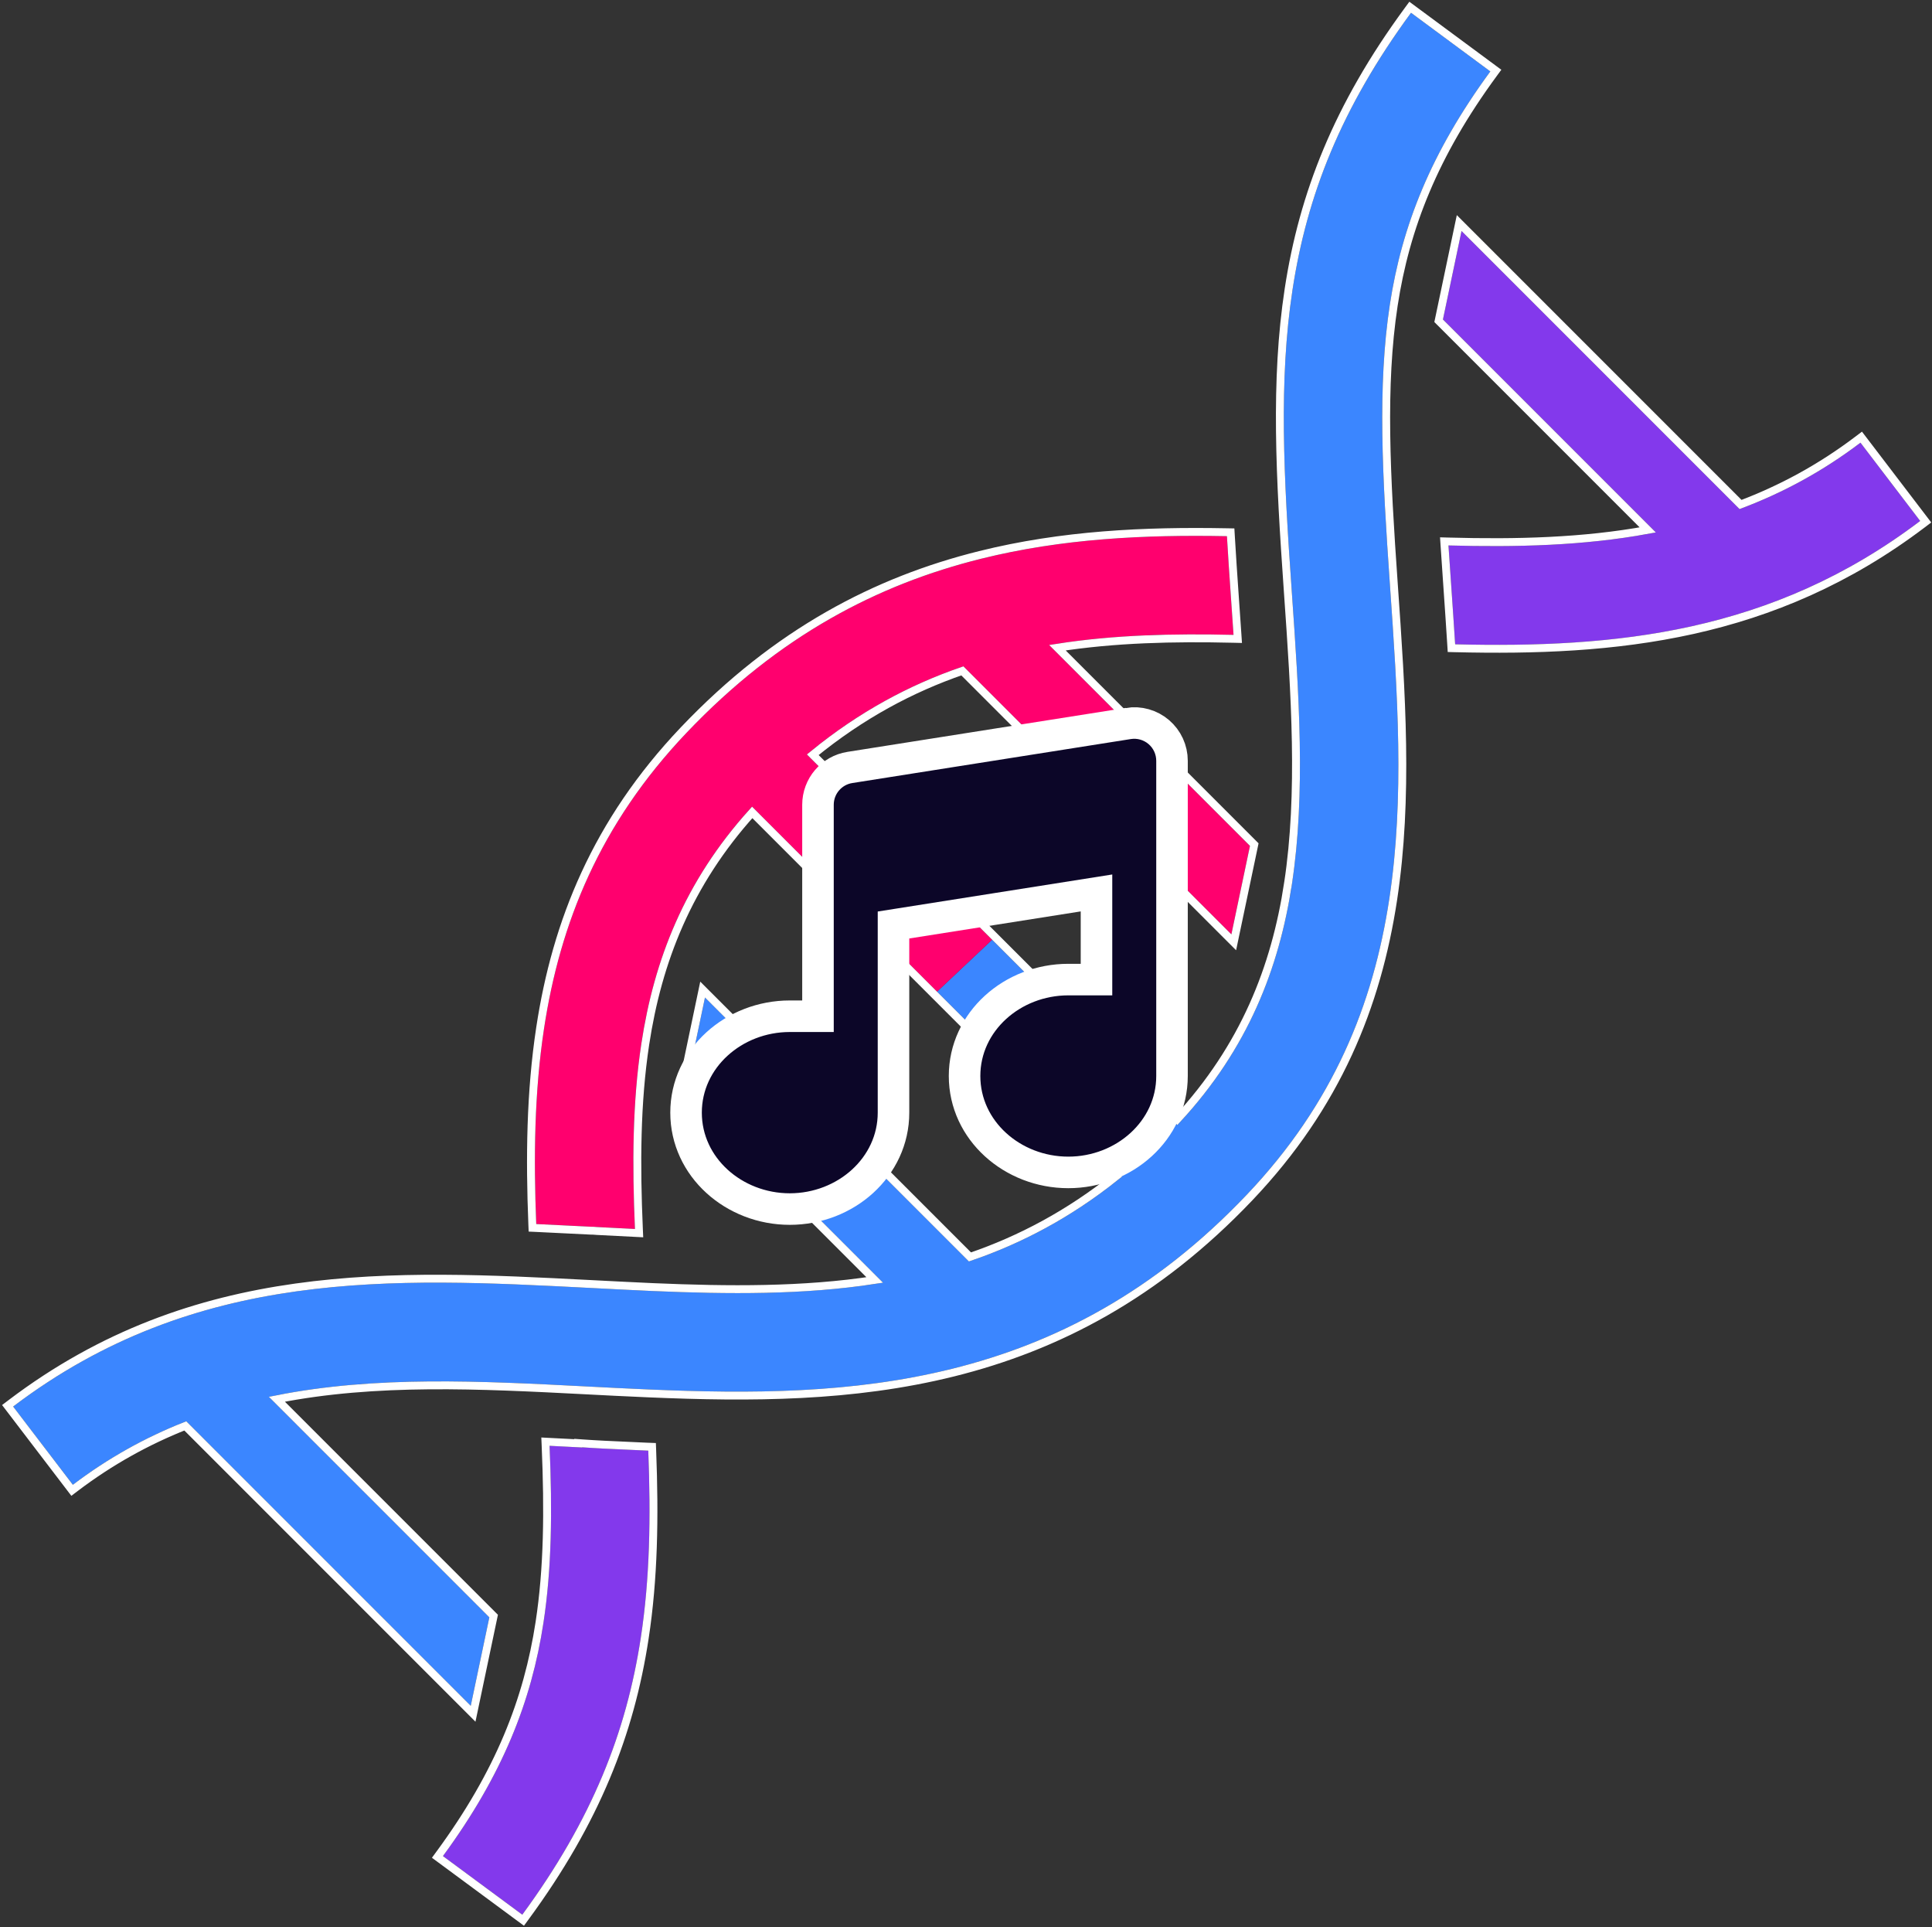 <svg width="735" height="733" viewBox="0 0 735 733" fill="none" xmlns="http://www.w3.org/2000/svg">
<rect x="0" y="0" width="735" height="733" fill="#333333" stroke="none"/>
<path d="M168.512 705.965C191.214 675.047 202.183 647.122 206.743 617.249C209.906 596.609 210.132 574.613 209.073 549.921L221.468 550.556V550.486C229.53 551.065 237.789 551.319 245.878 551.728L246.626 551.756C247.615 577.267 247.219 600.435 243.774 622.953C238.297 658.755 225.365 691.932 198.696 728.257L168.512 705.965Z" fill="#8339EC"/>
<path d="M629.925 202.496L548.945 121.516L556.018 87.859L661.789 193.63C677.615 187.743 693.003 179.583 707.784 168.373L730.5 198.148C674.043 240.939 614.183 246.544 553.59 245.061C553.123 237.644 552.609 230.204 552.09 222.706L551.952 220.708C551.627 216.204 551.331 211.8 551.049 207.465C577.816 208.2 604.301 207.522 629.925 202.496Z" fill="#8339EC"/>
<path fill-rule="evenodd" clip-rule="evenodd" d="M186.16 615.159L102.3 531.3C141.045 523.113 181.837 525.214 222.671 527.317L222.697 527.319C230.193 527.714 237.704 528.095 246.852 528.49C285.478 530.142 324.077 530.114 362.322 520.598C401.357 510.885 439.066 491.488 474.304 454.428C507.326 419.698 522.446 381.947 528.531 341.923C534.375 303.382 531.665 263.598 528.771 222.388C525.862 180.868 524.013 146.829 528.742 115.869C533.317 86.01 544.286 58.085 566.973 27.167L536.804 4.861C510.135 41.186 497.203 74.377 491.726 110.166C486.417 144.853 488.351 181.079 491.443 225.085C494.182 264.064 496.751 301.688 491.5 336.22C486.516 369.001 474.318 399.807 447.904 427.887L377.442 357.425L356.477 377.183L426.84 447.539C408.007 462.871 388.538 473.092 368.604 479.798L268.198 379.406L261.139 413.077L335.921 487.859C307.615 492.56 278.123 492.32 248.405 491.05C241.6 490.753 233.13 490.316 224.659 489.878L224.633 489.877C149.591 486.009 74.677 482.148 5 534.984L27.716 564.745C41.608 554.213 56.022 546.378 70.86 540.589L179.087 648.816L186.16 615.159Z" fill="#3B86FF"/>
<path d="M244 396.912C248.885 364.738 260.716 334.469 286.114 306.827L356.477 377.183L377.442 357.425L306.98 286.963C326.208 270.967 346.129 260.365 366.515 253.447L468.459 355.392L475.532 321.735L399.141 245.344C421.913 241.504 445.461 240.911 469.278 241.475C468.953 236.591 468.615 231.692 468.262 226.765C467.711 218.929 467.203 211.334 466.765 203.936C435.452 203.343 404.195 204.811 373.178 212.534C334.143 222.247 296.434 241.645 261.196 278.704C228.174 313.42 213.04 351.185 206.969 391.209C203.285 415.477 202.988 440.254 204.005 465.567C210.781 465.873 217.543 466.219 224.318 466.566L224.659 466.584C225.506 466.584 226.325 466.626 227.144 466.711L241.558 467.445C240.485 442.951 240.598 419.289 244 396.912Z" fill="#FF006E"/>
<path d="M547.884 122.577L626.859 201.551C602.257 206.066 576.843 206.672 551.09 205.966L549.445 205.921L549.552 207.563C549.834 211.898 550.131 216.305 550.456 220.811C550.456 220.813 550.456 220.814 550.456 220.816L550.594 222.81L550.596 222.848C551.114 230.333 551.627 237.756 552.093 245.155L552.179 246.527L553.553 246.561C614.261 248.046 674.541 242.443 731.406 199.343L732.605 198.434L731.693 197.238L708.977 167.463L708.07 166.274L706.878 167.178C692.5 178.082 677.546 186.075 662.166 191.886L557.079 86.799L555.12 84.84L554.55 87.551L547.477 121.208L547.31 122.003L547.884 122.577ZM224.736 488.38L224.734 488.38L224.72 488.379L224.71 488.379L224.708 488.379L224.531 488.37C149.607 484.508 74.208 480.621 4.094 533.789L2.895 534.698L3.808 535.895L26.523 565.655L27.43 566.843L28.622 565.94C42.114 555.711 56.1 548.049 70.494 542.345L178.026 649.877L179.985 651.836L180.555 649.125L187.628 615.468L187.795 614.673L187.22 614.099L105.331 532.21C143.04 524.726 182.682 526.76 222.594 528.815L222.596 528.815L222.61 528.816L222.618 528.816C230.117 529.212 237.632 529.593 246.787 529.989L246.788 529.989C285.442 531.642 324.219 531.624 362.684 522.054C401.98 512.276 439.945 492.74 475.391 455.462C508.657 420.476 523.89 382.427 530.014 342.149C535.888 303.415 533.159 263.463 530.267 222.283C527.357 180.738 525.525 146.865 530.225 116.096C534.761 86.489 545.63 58.789 568.183 28.054L569.067 26.849L567.865 25.961L537.695 3.655L536.485 2.76L535.595 3.973C508.788 40.486 495.758 73.903 490.243 109.939C484.906 144.815 486.856 181.202 489.947 225.19C492.688 264.205 495.239 301.657 490.017 335.994L491.5 336.22L490.017 335.994C485.137 368.09 473.308 398.211 447.866 425.728L378.503 356.364L309.208 287.069C327.618 272.006 346.651 261.881 366.115 255.169L467.399 356.453L469.358 358.411L469.927 355.7L477 322.044L477.167 321.249L476.593 320.674L402.273 246.355C424.014 242.957 446.475 242.435 469.243 242.975L470.884 243.014L470.775 241.376C470.45 236.489 470.111 231.588 469.758 226.659C469.208 218.827 468.7 211.238 468.263 203.847L468.181 202.463L466.794 202.436C435.421 201.842 404.016 203.31 372.816 211.078C333.52 220.856 295.555 240.392 260.109 277.67C226.844 312.642 211.596 350.705 205.486 390.984C201.781 415.386 201.488 440.269 202.506 465.627L202.561 467.004L203.937 467.066C210.708 467.371 217.465 467.717 224.242 468.064L224.582 468.082L224.62 468.084H224.659C225.455 468.084 226.222 468.124 226.989 468.203L227.028 468.207L227.067 468.209L241.482 468.943L243.129 469.027L243.057 467.379C241.985 442.922 242.102 419.373 245.483 397.138L245.483 397.138C250.263 365.652 261.728 336.07 286.165 308.999L355.416 378.243L424.6 447.42C406.592 461.833 388.014 471.579 369.005 478.078L269.259 378.345L267.299 376.386L266.73 379.098L259.671 412.769L259.505 413.564L260.079 414.138L332.783 486.842C305.521 491.037 277.152 490.778 248.469 489.551C241.672 489.255 233.209 488.818 224.736 488.38ZM167.303 705.077L166.418 706.283L167.621 707.172L197.805 729.464L199.015 730.358L199.905 729.145C226.712 692.632 239.742 659.23 245.257 623.179C248.722 600.528 249.115 577.255 248.125 551.698L248.071 550.31L246.683 550.258L245.954 550.23C245.952 550.23 245.95 550.23 245.949 550.23C243.275 550.095 240.594 549.977 237.914 549.859C232.442 549.618 226.973 549.377 221.576 548.99L219.968 548.874V548.978L209.15 548.423L207.504 548.339L207.574 549.985C208.631 574.639 208.402 596.523 205.261 617.022L205.261 617.023C200.739 646.643 189.87 674.343 167.303 705.077Z" stroke="white" stroke-width="3"/>
<path d="M440.84 278.443L440.84 278.443C437.648 275.716 433.425 274.52 429.268 275.175L429.268 275.176L323.313 291.905C316.332 293.007 311.189 299.026 311.189 306.094V339.553V386.53H300.459C279.198 386.531 261 402.495 261 423.201C261 443.908 279.198 459.873 300.459 459.873C321.72 459.873 339.919 443.908 339.919 423.201V400.895V351.828L417.144 339.634V372.589H406.414C385.153 372.589 366.955 388.554 366.955 409.26C366.955 429.967 385.153 445.931 406.414 445.931C427.675 445.931 445.873 429.966 445.873 409.26V386.954V322.824V289.364C445.873 285.163 444.033 281.172 440.84 278.443Z" fill="#0C0628" stroke="white" stroke-width="12"/>
</svg>
